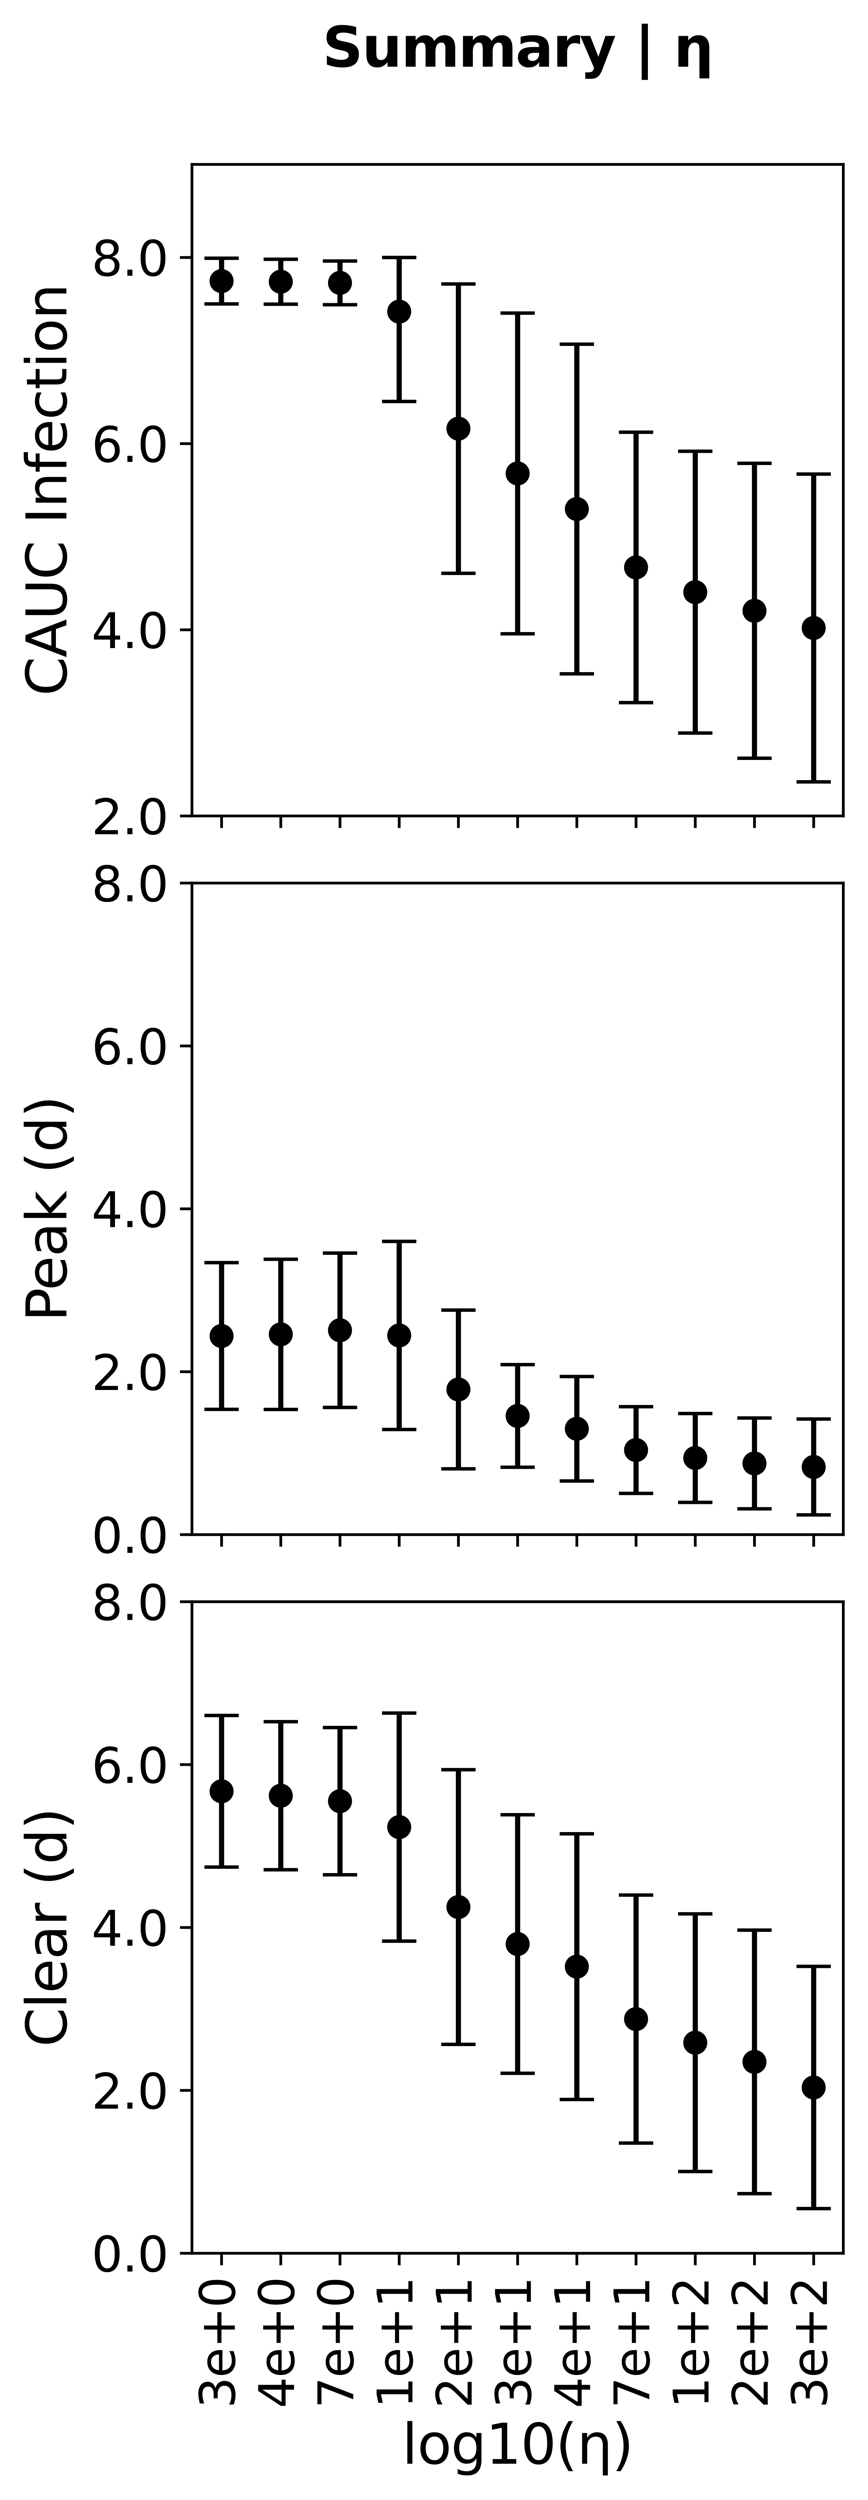 <?xml version="1.0" encoding="utf-8" standalone="no"?>
<!DOCTYPE svg PUBLIC "-//W3C//DTD SVG 1.1//EN"
  "http://www.w3.org/Graphics/SVG/1.1/DTD/svg11.dtd">
<svg xmlns:xlink="http://www.w3.org/1999/xlink" width="252.986pt" height="728.36pt" viewBox="0 0 252.986 728.36" xmlns="http://www.w3.org/2000/svg" version="1.1">
 <defs>
  <style type="text/css">*{stroke-linejoin: round; stroke-linecap: butt}</style>
 </defs>
 <g id="figure_1">
  <g id="patch_1">
   <path d="M 0 728.36 
L 252.986 728.36 
L 252.986 0 
L 0 0 
z
" style="fill: #ffffff"/>
  </g>
  <g id="axes_1">
   <g id="patch_2">
    <path d="M 55.949 237.74 
L 245.786 237.74 
L 245.786 47.903 
L 55.949 47.903 
z
" style="fill: #ffffff"/>
   </g>
   <g id="matplotlib.axis_1">
    <g id="xtick_1">
     <g id="line2d_1">
      <defs>
       <path id="m784f3a5196" d="M 0 0 
L 0 3.5 
" style="stroke: #000000; stroke-width: 0.8"/>
      </defs>
      <g>
       <use xlink:href="#m784f3a5196" x="64.578" y="237.74" style="stroke: #000000; stroke-width: 0.8"/>
      </g>
     </g>
    </g>
    <g id="xtick_2">
     <g id="line2d_2">
      <g>
       <use xlink:href="#m784f3a5196" x="81.836" y="237.74" style="stroke: #000000; stroke-width: 0.8"/>
      </g>
     </g>
    </g>
    <g id="xtick_3">
     <g id="line2d_3">
      <g>
       <use xlink:href="#m784f3a5196" x="99.094" y="237.74" style="stroke: #000000; stroke-width: 0.8"/>
      </g>
     </g>
    </g>
    <g id="xtick_4">
     <g id="line2d_4">
      <g>
       <use xlink:href="#m784f3a5196" x="116.352" y="237.74" style="stroke: #000000; stroke-width: 0.8"/>
      </g>
     </g>
    </g>
    <g id="xtick_5">
     <g id="line2d_5">
      <g>
       <use xlink:href="#m784f3a5196" x="133.61" y="237.74" style="stroke: #000000; stroke-width: 0.8"/>
      </g>
     </g>
    </g>
    <g id="xtick_6">
     <g id="line2d_6">
      <g>
       <use xlink:href="#m784f3a5196" x="150.868" y="237.74" style="stroke: #000000; stroke-width: 0.8"/>
      </g>
     </g>
    </g>
    <g id="xtick_7">
     <g id="line2d_7">
      <g>
       <use xlink:href="#m784f3a5196" x="168.126" y="237.74" style="stroke: #000000; stroke-width: 0.8"/>
      </g>
     </g>
    </g>
    <g id="xtick_8">
     <g id="line2d_8">
      <g>
       <use xlink:href="#m784f3a5196" x="185.384" y="237.74" style="stroke: #000000; stroke-width: 0.8"/>
      </g>
     </g>
    </g>
    <g id="xtick_9">
     <g id="line2d_9">
      <g>
       <use xlink:href="#m784f3a5196" x="202.642" y="237.74" style="stroke: #000000; stroke-width: 0.8"/>
      </g>
     </g>
    </g>
    <g id="xtick_10">
     <g id="line2d_10">
      <g>
       <use xlink:href="#m784f3a5196" x="219.9" y="237.74" style="stroke: #000000; stroke-width: 0.8"/>
      </g>
     </g>
    </g>
    <g id="xtick_11">
     <g id="line2d_11">
      <g>
       <use xlink:href="#m784f3a5196" x="237.157" y="237.74" style="stroke: #000000; stroke-width: 0.8"/>
      </g>
     </g>
    </g>
   </g>
   <g id="matplotlib.axis_2">
    <g id="ytick_1">
     <g id="line2d_12">
      <defs>
       <path id="mb25112a812" d="M 0 0 
L -3.5 0 
" style="stroke: #000000; stroke-width: 0.8"/>
      </defs>
      <g>
       <use xlink:href="#mb25112a812" x="55.949" y="237.74" style="stroke: #000000; stroke-width: 0.8"/>
      </g>
     </g>
     <g id="text_1">
      <!-- 2.0 -->
      <g transform="translate(26.685 243.059) scale(0.14 -0.14)">
       <defs>
        <path id="DejaVuSans-32" d="M 1228 531 
L 3431 531 
L 3431 0 
L 469 0 
L 469 531 
Q 828 903 1448 1529 
Q 2069 2156 2228 2338 
Q 2531 2678 2651 2914 
Q 2772 3150 2772 3378 
Q 2772 3750 2511 3984 
Q 2250 4219 1831 4219 
Q 1534 4219 1204 4116 
Q 875 4013 500 3803 
L 500 4441 
Q 881 4594 1212 4672 
Q 1544 4750 1819 4750 
Q 2544 4750 2975 4387 
Q 3406 4025 3406 3419 
Q 3406 3131 3298 2873 
Q 3191 2616 2906 2266 
Q 2828 2175 2409 1742 
Q 1991 1309 1228 531 
z
" transform="scale(0.016)"/>
        <path id="DejaVuSans-2e" d="M 684 794 
L 1344 794 
L 1344 0 
L 684 0 
L 684 794 
z
" transform="scale(0.016)"/>
        <path id="DejaVuSans-30" d="M 2034 4250 
Q 1547 4250 1301 3770 
Q 1056 3291 1056 2328 
Q 1056 1369 1301 889 
Q 1547 409 2034 409 
Q 2525 409 2770 889 
Q 3016 1369 3016 2328 
Q 3016 3291 2770 3770 
Q 2525 4250 2034 4250 
z
M 2034 4750 
Q 2819 4750 3233 4129 
Q 3647 3509 3647 2328 
Q 3647 1150 3233 529 
Q 2819 -91 2034 -91 
Q 1250 -91 836 529 
Q 422 1150 422 2328 
Q 422 3509 836 4129 
Q 1250 4750 2034 4750 
z
" transform="scale(0.016)"/>
       </defs>
       <use xlink:href="#DejaVuSans-32"/>
       <use xlink:href="#DejaVuSans-2e" transform="translate(63.623 0)"/>
       <use xlink:href="#DejaVuSans-30" transform="translate(95.41 0)"/>
      </g>
     </g>
    </g>
    <g id="ytick_2">
     <g id="line2d_13">
      <g>
       <use xlink:href="#mb25112a812" x="55.949" y="183.501" style="stroke: #000000; stroke-width: 0.8"/>
      </g>
     </g>
     <g id="text_2">
      <!-- 4.0 -->
      <g transform="translate(26.685 188.82) scale(0.14 -0.14)">
       <defs>
        <path id="DejaVuSans-34" d="M 2419 4116 
L 825 1625 
L 2419 1625 
L 2419 4116 
z
M 2253 4666 
L 3047 4666 
L 3047 1625 
L 3713 1625 
L 3713 1100 
L 3047 1100 
L 3047 0 
L 2419 0 
L 2419 1100 
L 313 1100 
L 313 1709 
L 2253 4666 
z
" transform="scale(0.016)"/>
       </defs>
       <use xlink:href="#DejaVuSans-34"/>
       <use xlink:href="#DejaVuSans-2e" transform="translate(63.623 0)"/>
       <use xlink:href="#DejaVuSans-30" transform="translate(95.41 0)"/>
      </g>
     </g>
    </g>
    <g id="ytick_3">
     <g id="line2d_14">
      <g>
       <use xlink:href="#mb25112a812" x="55.949" y="129.262" style="stroke: #000000; stroke-width: 0.8"/>
      </g>
     </g>
     <g id="text_3">
      <!-- 6.0 -->
      <g transform="translate(26.685 134.581) scale(0.14 -0.14)">
       <defs>
        <path id="DejaVuSans-36" d="M 2113 2584 
Q 1688 2584 1439 2293 
Q 1191 2003 1191 1497 
Q 1191 994 1439 701 
Q 1688 409 2113 409 
Q 2538 409 2786 701 
Q 3034 994 3034 1497 
Q 3034 2003 2786 2293 
Q 2538 2584 2113 2584 
z
M 3366 4563 
L 3366 3988 
Q 3128 4100 2886 4159 
Q 2644 4219 2406 4219 
Q 1781 4219 1451 3797 
Q 1122 3375 1075 2522 
Q 1259 2794 1537 2939 
Q 1816 3084 2150 3084 
Q 2853 3084 3261 2657 
Q 3669 2231 3669 1497 
Q 3669 778 3244 343 
Q 2819 -91 2113 -91 
Q 1303 -91 875 529 
Q 447 1150 447 2328 
Q 447 3434 972 4092 
Q 1497 4750 2381 4750 
Q 2619 4750 2861 4703 
Q 3103 4656 3366 4563 
z
" transform="scale(0.016)"/>
       </defs>
       <use xlink:href="#DejaVuSans-36"/>
       <use xlink:href="#DejaVuSans-2e" transform="translate(63.623 0)"/>
       <use xlink:href="#DejaVuSans-30" transform="translate(95.41 0)"/>
      </g>
     </g>
    </g>
    <g id="ytick_4">
     <g id="line2d_15">
      <g>
       <use xlink:href="#mb25112a812" x="55.949" y="75.023" style="stroke: #000000; stroke-width: 0.8"/>
      </g>
     </g>
     <g id="text_4">
      <!-- 8.0 -->
      <g transform="translate(26.685 80.342) scale(0.14 -0.14)">
       <defs>
        <path id="DejaVuSans-38" d="M 2034 2216 
Q 1584 2216 1326 1975 
Q 1069 1734 1069 1313 
Q 1069 891 1326 650 
Q 1584 409 2034 409 
Q 2484 409 2743 651 
Q 3003 894 3003 1313 
Q 3003 1734 2745 1975 
Q 2488 2216 2034 2216 
z
M 1403 2484 
Q 997 2584 770 2862 
Q 544 3141 544 3541 
Q 544 4100 942 4425 
Q 1341 4750 2034 4750 
Q 2731 4750 3128 4425 
Q 3525 4100 3525 3541 
Q 3525 3141 3298 2862 
Q 3072 2584 2669 2484 
Q 3125 2378 3379 2068 
Q 3634 1759 3634 1313 
Q 3634 634 3220 271 
Q 2806 -91 2034 -91 
Q 1263 -91 848 271 
Q 434 634 434 1313 
Q 434 1759 690 2068 
Q 947 2378 1403 2484 
z
M 1172 3481 
Q 1172 3119 1398 2916 
Q 1625 2713 2034 2713 
Q 2441 2713 2670 2916 
Q 2900 3119 2900 3481 
Q 2900 3844 2670 4047 
Q 2441 4250 2034 4250 
Q 1625 4250 1398 4047 
Q 1172 3844 1172 3481 
z
" transform="scale(0.016)"/>
       </defs>
       <use xlink:href="#DejaVuSans-38"/>
       <use xlink:href="#DejaVuSans-2e" transform="translate(63.623 0)"/>
       <use xlink:href="#DejaVuSans-30" transform="translate(95.41 0)"/>
      </g>
     </g>
    </g>
    <g id="text_5">
     <!-- CAUC Infection -->
     <g transform="translate(19.358 202.755) rotate(-90) scale(0.16 -0.16)">
      <defs>
       <path id="DejaVuSans-43" d="M 4122 4306 
L 4122 3641 
Q 3803 3938 3442 4084 
Q 3081 4231 2675 4231 
Q 1875 4231 1450 3742 
Q 1025 3253 1025 2328 
Q 1025 1406 1450 917 
Q 1875 428 2675 428 
Q 3081 428 3442 575 
Q 3803 722 4122 1019 
L 4122 359 
Q 3791 134 3420 21 
Q 3050 -91 2638 -91 
Q 1578 -91 968 557 
Q 359 1206 359 2328 
Q 359 3453 968 4101 
Q 1578 4750 2638 4750 
Q 3056 4750 3426 4639 
Q 3797 4528 4122 4306 
z
" transform="scale(0.016)"/>
       <path id="DejaVuSans-41" d="M 2188 4044 
L 1331 1722 
L 3047 1722 
L 2188 4044 
z
M 1831 4666 
L 2547 4666 
L 4325 0 
L 3669 0 
L 3244 1197 
L 1141 1197 
L 716 0 
L 50 0 
L 1831 4666 
z
" transform="scale(0.016)"/>
       <path id="DejaVuSans-55" d="M 556 4666 
L 1191 4666 
L 1191 1831 
Q 1191 1081 1462 751 
Q 1734 422 2344 422 
Q 2950 422 3222 751 
Q 3494 1081 3494 1831 
L 3494 4666 
L 4128 4666 
L 4128 1753 
Q 4128 841 3676 375 
Q 3225 -91 2344 -91 
Q 1459 -91 1007 375 
Q 556 841 556 1753 
L 556 4666 
z
" transform="scale(0.016)"/>
       <path id="DejaVuSans-20" transform="scale(0.016)"/>
       <path id="DejaVuSans-49" d="M 628 4666 
L 1259 4666 
L 1259 0 
L 628 0 
L 628 4666 
z
" transform="scale(0.016)"/>
       <path id="DejaVuSans-6e" d="M 3513 2113 
L 3513 0 
L 2938 0 
L 2938 2094 
Q 2938 2591 2744 2837 
Q 2550 3084 2163 3084 
Q 1697 3084 1428 2787 
Q 1159 2491 1159 1978 
L 1159 0 
L 581 0 
L 581 3500 
L 1159 3500 
L 1159 2956 
Q 1366 3272 1645 3428 
Q 1925 3584 2291 3584 
Q 2894 3584 3203 3211 
Q 3513 2838 3513 2113 
z
" transform="scale(0.016)"/>
       <path id="DejaVuSans-66" d="M 2375 4863 
L 2375 4384 
L 1825 4384 
Q 1516 4384 1395 4259 
Q 1275 4134 1275 3809 
L 1275 3500 
L 2222 3500 
L 2222 3053 
L 1275 3053 
L 1275 0 
L 697 0 
L 697 3053 
L 147 3053 
L 147 3500 
L 697 3500 
L 697 3744 
Q 697 4328 969 4595 
Q 1241 4863 1831 4863 
L 2375 4863 
z
" transform="scale(0.016)"/>
       <path id="DejaVuSans-65" d="M 3597 1894 
L 3597 1613 
L 953 1613 
Q 991 1019 1311 708 
Q 1631 397 2203 397 
Q 2534 397 2845 478 
Q 3156 559 3463 722 
L 3463 178 
Q 3153 47 2828 -22 
Q 2503 -91 2169 -91 
Q 1331 -91 842 396 
Q 353 884 353 1716 
Q 353 2575 817 3079 
Q 1281 3584 2069 3584 
Q 2775 3584 3186 3129 
Q 3597 2675 3597 1894 
z
M 3022 2063 
Q 3016 2534 2758 2815 
Q 2500 3097 2075 3097 
Q 1594 3097 1305 2825 
Q 1016 2553 972 2059 
L 3022 2063 
z
" transform="scale(0.016)"/>
       <path id="DejaVuSans-63" d="M 3122 3366 
L 3122 2828 
Q 2878 2963 2633 3030 
Q 2388 3097 2138 3097 
Q 1578 3097 1268 2742 
Q 959 2388 959 1747 
Q 959 1106 1268 751 
Q 1578 397 2138 397 
Q 2388 397 2633 464 
Q 2878 531 3122 666 
L 3122 134 
Q 2881 22 2623 -34 
Q 2366 -91 2075 -91 
Q 1284 -91 818 406 
Q 353 903 353 1747 
Q 353 2603 823 3093 
Q 1294 3584 2113 3584 
Q 2378 3584 2631 3529 
Q 2884 3475 3122 3366 
z
" transform="scale(0.016)"/>
       <path id="DejaVuSans-74" d="M 1172 4494 
L 1172 3500 
L 2356 3500 
L 2356 3053 
L 1172 3053 
L 1172 1153 
Q 1172 725 1289 603 
Q 1406 481 1766 481 
L 2356 481 
L 2356 0 
L 1766 0 
Q 1100 0 847 248 
Q 594 497 594 1153 
L 594 3053 
L 172 3053 
L 172 3500 
L 594 3500 
L 594 4494 
L 1172 4494 
z
" transform="scale(0.016)"/>
       <path id="DejaVuSans-69" d="M 603 3500 
L 1178 3500 
L 1178 0 
L 603 0 
L 603 3500 
z
M 603 4863 
L 1178 4863 
L 1178 4134 
L 603 4134 
L 603 4863 
z
" transform="scale(0.016)"/>
       <path id="DejaVuSans-6f" d="M 1959 3097 
Q 1497 3097 1228 2736 
Q 959 2375 959 1747 
Q 959 1119 1226 758 
Q 1494 397 1959 397 
Q 2419 397 2687 759 
Q 2956 1122 2956 1747 
Q 2956 2369 2687 2733 
Q 2419 3097 1959 3097 
z
M 1959 3584 
Q 2709 3584 3137 3096 
Q 3566 2609 3566 1747 
Q 3566 888 3137 398 
Q 2709 -91 1959 -91 
Q 1206 -91 779 398 
Q 353 888 353 1747 
Q 353 2609 779 3096 
Q 1206 3584 1959 3584 
z
" transform="scale(0.016)"/>
      </defs>
      <use xlink:href="#DejaVuSans-43"/>
      <use xlink:href="#DejaVuSans-41" transform="translate(69.824 0)"/>
      <use xlink:href="#DejaVuSans-55" transform="translate(138.232 0)"/>
      <use xlink:href="#DejaVuSans-43" transform="translate(211.426 0)"/>
      <use xlink:href="#DejaVuSans-20" transform="translate(281.25 0)"/>
      <use xlink:href="#DejaVuSans-49" transform="translate(313.037 0)"/>
      <use xlink:href="#DejaVuSans-6e" transform="translate(342.529 0)"/>
      <use xlink:href="#DejaVuSans-66" transform="translate(405.908 0)"/>
      <use xlink:href="#DejaVuSans-65" transform="translate(441.113 0)"/>
      <use xlink:href="#DejaVuSans-63" transform="translate(502.637 0)"/>
      <use xlink:href="#DejaVuSans-74" transform="translate(557.617 0)"/>
      <use xlink:href="#DejaVuSans-69" transform="translate(596.826 0)"/>
      <use xlink:href="#DejaVuSans-6f" transform="translate(624.609 0)"/>
      <use xlink:href="#DejaVuSans-6e" transform="translate(685.791 0)"/>
     </g>
    </g>
   </g>
   <g id="patch_3">
    <path d="M 55.949 237.74 
L 55.949 47.903 
" style="fill: none; stroke: #000000; stroke-width: 0.8; stroke-linejoin: miter; stroke-linecap: square"/>
   </g>
   <g id="patch_4">
    <path d="M 245.786 237.74 
L 245.786 47.903 
" style="fill: none; stroke: #000000; stroke-width: 0.8; stroke-linejoin: miter; stroke-linecap: square"/>
   </g>
   <g id="patch_5">
    <path d="M 55.949 237.74 
L 245.786 237.74 
" style="fill: none; stroke: #000000; stroke-width: 0.8; stroke-linejoin: miter; stroke-linecap: square"/>
   </g>
   <g id="patch_6">
    <path d="M 55.949 47.903 
L 245.786 47.903 
" style="fill: none; stroke: #000000; stroke-width: 0.8; stroke-linejoin: miter; stroke-linecap: square"/>
   </g>
   <g id="text_6">
    <!-- Summary | η -->
    <g transform="translate(93.993 19.427) scale(0.16 -0.16)">
     <defs>
      <path id="DejaVuSans-Bold-53" d="M 3834 4519 
L 3834 3531 
Q 3450 3703 3084 3790 
Q 2719 3878 2394 3878 
Q 1963 3878 1756 3759 
Q 1550 3641 1550 3391 
Q 1550 3203 1689 3098 
Q 1828 2994 2194 2919 
L 2706 2816 
Q 3484 2659 3812 2340 
Q 4141 2022 4141 1434 
Q 4141 663 3683 286 
Q 3225 -91 2284 -91 
Q 1841 -91 1394 -6 
Q 947 78 500 244 
L 500 1259 
Q 947 1022 1364 901 
Q 1781 781 2169 781 
Q 2563 781 2772 912 
Q 2981 1044 2981 1288 
Q 2981 1506 2839 1625 
Q 2697 1744 2272 1838 
L 1806 1941 
Q 1106 2091 782 2419 
Q 459 2747 459 3303 
Q 459 4000 909 4375 
Q 1359 4750 2203 4750 
Q 2588 4750 2994 4692 
Q 3400 4634 3834 4519 
z
" transform="scale(0.016)"/>
      <path id="DejaVuSans-Bold-75" d="M 500 1363 
L 500 3500 
L 1625 3500 
L 1625 3150 
Q 1625 2866 1622 2436 
Q 1619 2006 1619 1863 
Q 1619 1441 1641 1255 
Q 1663 1069 1716 984 
Q 1784 875 1895 815 
Q 2006 756 2150 756 
Q 2500 756 2700 1025 
Q 2900 1294 2900 1772 
L 2900 3500 
L 4019 3500 
L 4019 0 
L 2900 0 
L 2900 506 
Q 2647 200 2364 54 
Q 2081 -91 1741 -91 
Q 1134 -91 817 281 
Q 500 653 500 1363 
z
" transform="scale(0.016)"/>
      <path id="DejaVuSans-Bold-6d" d="M 3781 2919 
Q 3994 3244 4286 3414 
Q 4578 3584 4928 3584 
Q 5531 3584 5847 3212 
Q 6163 2841 6163 2131 
L 6163 0 
L 5038 0 
L 5038 1825 
Q 5041 1866 5042 1909 
Q 5044 1953 5044 2034 
Q 5044 2406 4934 2573 
Q 4825 2741 4581 2741 
Q 4263 2741 4089 2478 
Q 3916 2216 3909 1719 
L 3909 0 
L 2784 0 
L 2784 1825 
Q 2784 2406 2684 2573 
Q 2584 2741 2328 2741 
Q 2006 2741 1831 2477 
Q 1656 2213 1656 1722 
L 1656 0 
L 531 0 
L 531 3500 
L 1656 3500 
L 1656 2988 
Q 1863 3284 2130 3434 
Q 2397 3584 2719 3584 
Q 3081 3584 3359 3409 
Q 3638 3234 3781 2919 
z
" transform="scale(0.016)"/>
      <path id="DejaVuSans-Bold-61" d="M 2106 1575 
Q 1756 1575 1579 1456 
Q 1403 1338 1403 1106 
Q 1403 894 1545 773 
Q 1688 653 1941 653 
Q 2256 653 2472 879 
Q 2688 1106 2688 1447 
L 2688 1575 
L 2106 1575 
z
M 3816 1997 
L 3816 0 
L 2688 0 
L 2688 519 
Q 2463 200 2181 54 
Q 1900 -91 1497 -91 
Q 953 -91 614 226 
Q 275 544 275 1050 
Q 275 1666 698 1953 
Q 1122 2241 2028 2241 
L 2688 2241 
L 2688 2328 
Q 2688 2594 2478 2717 
Q 2269 2841 1825 2841 
Q 1466 2841 1156 2769 
Q 847 2697 581 2553 
L 581 3406 
Q 941 3494 1303 3539 
Q 1666 3584 2028 3584 
Q 2975 3584 3395 3211 
Q 3816 2838 3816 1997 
z
" transform="scale(0.016)"/>
      <path id="DejaVuSans-Bold-72" d="M 3138 2547 
Q 2991 2616 2845 2648 
Q 2700 2681 2553 2681 
Q 2122 2681 1889 2404 
Q 1656 2128 1656 1613 
L 1656 0 
L 538 0 
L 538 3500 
L 1656 3500 
L 1656 2925 
Q 1872 3269 2151 3426 
Q 2431 3584 2822 3584 
Q 2878 3584 2943 3579 
Q 3009 3575 3134 3559 
L 3138 2547 
z
" transform="scale(0.016)"/>
      <path id="DejaVuSans-Bold-79" d="M 78 3500 
L 1197 3500 
L 2138 1125 
L 2938 3500 
L 4056 3500 
L 2584 -331 
Q 2363 -916 2067 -1148 
Q 1772 -1381 1288 -1381 
L 641 -1381 
L 641 -647 
L 991 -647 
Q 1275 -647 1404 -556 
Q 1534 -466 1606 -231 
L 1638 -134 
L 78 3500 
z
" transform="scale(0.016)"/>
      <path id="DejaVuSans-Bold-20" transform="scale(0.016)"/>
      <path id="DejaVuSans-Bold-7c" d="M 1522 4891 
L 1522 -1509 
L 813 -1509 
L 813 4891 
L 1522 4891 
z
" transform="scale(0.016)"/>
      <path id="DejaVuSans-Bold-3b7" d="M 4056 2131 
L 4056 -1331 
L 2931 -1331 
L 2931 347 
L 2931 1631 
Q 2931 2084 2911 2256 
Q 2891 2428 2841 2509 
Q 2775 2619 2662 2680 
Q 2550 2741 2406 2741 
Q 2056 2741 1856 2470 
Q 1656 2200 1656 1722 
L 1656 0 
L 538 0 
L 538 3500 
L 1656 3500 
L 1656 2988 
Q 1909 3294 2193 3439 
Q 2478 3584 2822 3584 
Q 3428 3584 3742 3212 
Q 4056 2841 4056 2131 
z
" transform="scale(0.016)"/>
     </defs>
     <use xlink:href="#DejaVuSans-Bold-53"/>
     <use xlink:href="#DejaVuSans-Bold-75" transform="translate(72.021 0)"/>
     <use xlink:href="#DejaVuSans-Bold-6d" transform="translate(143.213 0)"/>
     <use xlink:href="#DejaVuSans-Bold-6d" transform="translate(247.412 0)"/>
     <use xlink:href="#DejaVuSans-Bold-61" transform="translate(351.611 0)"/>
     <use xlink:href="#DejaVuSans-Bold-72" transform="translate(419.092 0)"/>
     <use xlink:href="#DejaVuSans-Bold-79" transform="translate(468.408 0)"/>
     <use xlink:href="#DejaVuSans-Bold-20" transform="translate(533.594 0)"/>
     <use xlink:href="#DejaVuSans-Bold-7c" transform="translate(568.408 0)"/>
     <use xlink:href="#DejaVuSans-Bold-20" transform="translate(604.932 0)"/>
     <use xlink:href="#DejaVuSans-Bold-3b7" transform="translate(639.746 0)"/>
    </g>
   </g>
   <g id="LineCollection_1">
    <path d="M 64.578 88.55 
L 64.578 75.238 
" clip-path="url(#pf2b973e6e0)" style="fill: none; stroke: #000000; stroke-width: 1.5"/>
    <path d="M 81.836 88.63 
L 81.836 75.536 
" clip-path="url(#pf2b973e6e0)" style="fill: none; stroke: #000000; stroke-width: 1.5"/>
    <path d="M 99.094 88.787 
L 99.094 76.049 
" clip-path="url(#pf2b973e6e0)" style="fill: none; stroke: #000000; stroke-width: 1.5"/>
    <path d="M 116.352 116.97 
L 116.352 75.023 
" clip-path="url(#pf2b973e6e0)" style="fill: none; stroke: #000000; stroke-width: 1.5"/>
    <path d="M 133.61 167.036 
L 133.61 82.74 
" clip-path="url(#pf2b973e6e0)" style="fill: none; stroke: #000000; stroke-width: 1.5"/>
    <path d="M 150.868 184.661 
L 150.868 91.22 
" clip-path="url(#pf2b973e6e0)" style="fill: none; stroke: #000000; stroke-width: 1.5"/>
    <path d="M 168.126 196.331 
L 168.126 100.286 
" clip-path="url(#pf2b973e6e0)" style="fill: none; stroke: #000000; stroke-width: 1.5"/>
    <path d="M 185.384 204.72 
L 185.384 125.93 
" clip-path="url(#pf2b973e6e0)" style="fill: none; stroke: #000000; stroke-width: 1.5"/>
    <path d="M 202.642 213.578 
L 202.642 131.478 
" clip-path="url(#pf2b973e6e0)" style="fill: none; stroke: #000000; stroke-width: 1.5"/>
    <path d="M 219.9 220.922 
L 219.9 134.993 
" clip-path="url(#pf2b973e6e0)" style="fill: none; stroke: #000000; stroke-width: 1.5"/>
    <path d="M 237.157 227.805 
L 237.157 138.128 
" clip-path="url(#pf2b973e6e0)" style="fill: none; stroke: #000000; stroke-width: 1.5"/>
   </g>
   <g id="line2d_16">
    <defs>
     <path id="m56235921da" d="M 5 0 
L -5 -0 
" style="stroke: #000000"/>
    </defs>
    <g clip-path="url(#pf2b973e6e0)">
     <use xlink:href="#m56235921da" x="64.578" y="88.55" style="stroke: #000000"/>
     <use xlink:href="#m56235921da" x="81.836" y="88.63" style="stroke: #000000"/>
     <use xlink:href="#m56235921da" x="99.094" y="88.787" style="stroke: #000000"/>
     <use xlink:href="#m56235921da" x="116.352" y="116.97" style="stroke: #000000"/>
     <use xlink:href="#m56235921da" x="133.61" y="167.036" style="stroke: #000000"/>
     <use xlink:href="#m56235921da" x="150.868" y="184.661" style="stroke: #000000"/>
     <use xlink:href="#m56235921da" x="168.126" y="196.331" style="stroke: #000000"/>
     <use xlink:href="#m56235921da" x="185.384" y="204.72" style="stroke: #000000"/>
     <use xlink:href="#m56235921da" x="202.642" y="213.578" style="stroke: #000000"/>
     <use xlink:href="#m56235921da" x="219.9" y="220.922" style="stroke: #000000"/>
     <use xlink:href="#m56235921da" x="237.157" y="227.805" style="stroke: #000000"/>
    </g>
   </g>
   <g id="line2d_17">
    <g clip-path="url(#pf2b973e6e0)">
     <use xlink:href="#m56235921da" x="64.578" y="75.238" style="stroke: #000000"/>
     <use xlink:href="#m56235921da" x="81.836" y="75.536" style="stroke: #000000"/>
     <use xlink:href="#m56235921da" x="99.094" y="76.049" style="stroke: #000000"/>
     <use xlink:href="#m56235921da" x="116.352" y="75.023" style="stroke: #000000"/>
     <use xlink:href="#m56235921da" x="133.61" y="82.74" style="stroke: #000000"/>
     <use xlink:href="#m56235921da" x="150.868" y="91.22" style="stroke: #000000"/>
     <use xlink:href="#m56235921da" x="168.126" y="100.286" style="stroke: #000000"/>
     <use xlink:href="#m56235921da" x="185.384" y="125.93" style="stroke: #000000"/>
     <use xlink:href="#m56235921da" x="202.642" y="131.478" style="stroke: #000000"/>
     <use xlink:href="#m56235921da" x="219.9" y="134.993" style="stroke: #000000"/>
     <use xlink:href="#m56235921da" x="237.157" y="138.128" style="stroke: #000000"/>
    </g>
   </g>
   <g id="line2d_18">
    <defs>
     <path id="m0343bc45fe" d="M 0 3 
C 0.796 3 1.559 2.684 2.121 2.121 
C 2.684 1.559 3 0.796 3 0 
C 3 -0.796 2.684 -1.559 2.121 -2.121 
C 1.559 -2.684 0.796 -3 0 -3 
C -0.796 -3 -1.559 -2.684 -2.121 -2.121 
C -2.684 -1.559 -3 -0.796 -3 0 
C -3 0.796 -2.684 1.559 -2.121 2.121 
C -1.559 2.684 -0.796 3 0 3 
z
" style="stroke: #000000"/>
    </defs>
    <g clip-path="url(#pf2b973e6e0)">
     <use xlink:href="#m0343bc45fe" x="64.578" y="81.894" style="stroke: #000000"/>
     <use xlink:href="#m0343bc45fe" x="81.836" y="82.083" style="stroke: #000000"/>
     <use xlink:href="#m0343bc45fe" x="99.094" y="82.418" style="stroke: #000000"/>
     <use xlink:href="#m0343bc45fe" x="116.352" y="90.792" style="stroke: #000000"/>
     <use xlink:href="#m0343bc45fe" x="133.61" y="124.888" style="stroke: #000000"/>
     <use xlink:href="#m0343bc45fe" x="150.868" y="137.941" style="stroke: #000000"/>
     <use xlink:href="#m0343bc45fe" x="168.126" y="148.309" style="stroke: #000000"/>
     <use xlink:href="#m0343bc45fe" x="185.384" y="165.325" style="stroke: #000000"/>
     <use xlink:href="#m0343bc45fe" x="202.642" y="172.528" style="stroke: #000000"/>
     <use xlink:href="#m0343bc45fe" x="219.9" y="177.958" style="stroke: #000000"/>
     <use xlink:href="#m0343bc45fe" x="237.157" y="182.966" style="stroke: #000000"/>
    </g>
   </g>
  </g>
  <g id="axes_2">
   <g id="patch_7">
    <path d="M 55.949 447.127 
L 245.786 447.127 
L 245.786 257.29 
L 55.949 257.29 
z
" style="fill: #ffffff"/>
   </g>
   <g id="matplotlib.axis_3">
    <g id="xtick_12">
     <g id="line2d_19">
      <g>
       <use xlink:href="#m784f3a5196" x="64.578" y="447.127" style="stroke: #000000; stroke-width: 0.8"/>
      </g>
     </g>
    </g>
    <g id="xtick_13">
     <g id="line2d_20">
      <g>
       <use xlink:href="#m784f3a5196" x="81.836" y="447.127" style="stroke: #000000; stroke-width: 0.8"/>
      </g>
     </g>
    </g>
    <g id="xtick_14">
     <g id="line2d_21">
      <g>
       <use xlink:href="#m784f3a5196" x="99.094" y="447.127" style="stroke: #000000; stroke-width: 0.8"/>
      </g>
     </g>
    </g>
    <g id="xtick_15">
     <g id="line2d_22">
      <g>
       <use xlink:href="#m784f3a5196" x="116.352" y="447.127" style="stroke: #000000; stroke-width: 0.8"/>
      </g>
     </g>
    </g>
    <g id="xtick_16">
     <g id="line2d_23">
      <g>
       <use xlink:href="#m784f3a5196" x="133.61" y="447.127" style="stroke: #000000; stroke-width: 0.8"/>
      </g>
     </g>
    </g>
    <g id="xtick_17">
     <g id="line2d_24">
      <g>
       <use xlink:href="#m784f3a5196" x="150.868" y="447.127" style="stroke: #000000; stroke-width: 0.8"/>
      </g>
     </g>
    </g>
    <g id="xtick_18">
     <g id="line2d_25">
      <g>
       <use xlink:href="#m784f3a5196" x="168.126" y="447.127" style="stroke: #000000; stroke-width: 0.8"/>
      </g>
     </g>
    </g>
    <g id="xtick_19">
     <g id="line2d_26">
      <g>
       <use xlink:href="#m784f3a5196" x="185.384" y="447.127" style="stroke: #000000; stroke-width: 0.8"/>
      </g>
     </g>
    </g>
    <g id="xtick_20">
     <g id="line2d_27">
      <g>
       <use xlink:href="#m784f3a5196" x="202.642" y="447.127" style="stroke: #000000; stroke-width: 0.8"/>
      </g>
     </g>
    </g>
    <g id="xtick_21">
     <g id="line2d_28">
      <g>
       <use xlink:href="#m784f3a5196" x="219.9" y="447.127" style="stroke: #000000; stroke-width: 0.8"/>
      </g>
     </g>
    </g>
    <g id="xtick_22">
     <g id="line2d_29">
      <g>
       <use xlink:href="#m784f3a5196" x="237.157" y="447.127" style="stroke: #000000; stroke-width: 0.8"/>
      </g>
     </g>
    </g>
   </g>
   <g id="matplotlib.axis_4">
    <g id="ytick_5">
     <g id="line2d_30">
      <g>
       <use xlink:href="#mb25112a812" x="55.949" y="447.127" style="stroke: #000000; stroke-width: 0.8"/>
      </g>
     </g>
     <g id="text_7">
      <!-- 0.0 -->
      <g transform="translate(26.685 452.446) scale(0.14 -0.14)">
       <use xlink:href="#DejaVuSans-30"/>
       <use xlink:href="#DejaVuSans-2e" transform="translate(63.623 0)"/>
       <use xlink:href="#DejaVuSans-30" transform="translate(95.41 0)"/>
      </g>
     </g>
    </g>
    <g id="ytick_6">
     <g id="line2d_31">
      <g>
       <use xlink:href="#mb25112a812" x="55.949" y="399.668" style="stroke: #000000; stroke-width: 0.8"/>
      </g>
     </g>
     <g id="text_8">
      <!-- 2.0 -->
      <g transform="translate(26.685 404.987) scale(0.14 -0.14)">
       <use xlink:href="#DejaVuSans-32"/>
       <use xlink:href="#DejaVuSans-2e" transform="translate(63.623 0)"/>
       <use xlink:href="#DejaVuSans-30" transform="translate(95.41 0)"/>
      </g>
     </g>
    </g>
    <g id="ytick_7">
     <g id="line2d_32">
      <g>
       <use xlink:href="#mb25112a812" x="55.949" y="352.208" style="stroke: #000000; stroke-width: 0.8"/>
      </g>
     </g>
     <g id="text_9">
      <!-- 4.0 -->
      <g transform="translate(26.685 357.527) scale(0.14 -0.14)">
       <use xlink:href="#DejaVuSans-34"/>
       <use xlink:href="#DejaVuSans-2e" transform="translate(63.623 0)"/>
       <use xlink:href="#DejaVuSans-30" transform="translate(95.41 0)"/>
      </g>
     </g>
    </g>
    <g id="ytick_8">
     <g id="line2d_33">
      <g>
       <use xlink:href="#mb25112a812" x="55.949" y="304.749" style="stroke: #000000; stroke-width: 0.8"/>
      </g>
     </g>
     <g id="text_10">
      <!-- 6.0 -->
      <g transform="translate(26.685 310.068) scale(0.14 -0.14)">
       <use xlink:href="#DejaVuSans-36"/>
       <use xlink:href="#DejaVuSans-2e" transform="translate(63.623 0)"/>
       <use xlink:href="#DejaVuSans-30" transform="translate(95.41 0)"/>
      </g>
     </g>
    </g>
    <g id="ytick_9">
     <g id="line2d_34">
      <g>
       <use xlink:href="#mb25112a812" x="55.949" y="257.29" style="stroke: #000000; stroke-width: 0.8"/>
      </g>
     </g>
     <g id="text_11">
      <!-- 8.0 -->
      <g transform="translate(26.685 262.609) scale(0.14 -0.14)">
       <use xlink:href="#DejaVuSans-38"/>
       <use xlink:href="#DejaVuSans-2e" transform="translate(63.623 0)"/>
       <use xlink:href="#DejaVuSans-30" transform="translate(95.41 0)"/>
      </g>
     </g>
    </g>
    <g id="text_12">
     <!-- Peak (d) -->
     <g transform="translate(19.358 385.063) rotate(-90) scale(0.16 -0.16)">
      <defs>
       <path id="DejaVuSans-50" d="M 1259 4147 
L 1259 2394 
L 2053 2394 
Q 2494 2394 2734 2622 
Q 2975 2850 2975 3272 
Q 2975 3691 2734 3919 
Q 2494 4147 2053 4147 
L 1259 4147 
z
M 628 4666 
L 2053 4666 
Q 2838 4666 3239 4311 
Q 3641 3956 3641 3272 
Q 3641 2581 3239 2228 
Q 2838 1875 2053 1875 
L 1259 1875 
L 1259 0 
L 628 0 
L 628 4666 
z
" transform="scale(0.016)"/>
       <path id="DejaVuSans-61" d="M 2194 1759 
Q 1497 1759 1228 1600 
Q 959 1441 959 1056 
Q 959 750 1161 570 
Q 1363 391 1709 391 
Q 2188 391 2477 730 
Q 2766 1069 2766 1631 
L 2766 1759 
L 2194 1759 
z
M 3341 1997 
L 3341 0 
L 2766 0 
L 2766 531 
Q 2569 213 2275 61 
Q 1981 -91 1556 -91 
Q 1019 -91 701 211 
Q 384 513 384 1019 
Q 384 1609 779 1909 
Q 1175 2209 1959 2209 
L 2766 2209 
L 2766 2266 
Q 2766 2663 2505 2880 
Q 2244 3097 1772 3097 
Q 1472 3097 1187 3025 
Q 903 2953 641 2809 
L 641 3341 
Q 956 3463 1253 3523 
Q 1550 3584 1831 3584 
Q 2591 3584 2966 3190 
Q 3341 2797 3341 1997 
z
" transform="scale(0.016)"/>
       <path id="DejaVuSans-6b" d="M 581 4863 
L 1159 4863 
L 1159 1991 
L 2875 3500 
L 3609 3500 
L 1753 1863 
L 3688 0 
L 2938 0 
L 1159 1709 
L 1159 0 
L 581 0 
L 581 4863 
z
" transform="scale(0.016)"/>
       <path id="DejaVuSans-28" d="M 1984 4856 
Q 1566 4138 1362 3434 
Q 1159 2731 1159 2009 
Q 1159 1288 1364 580 
Q 1569 -128 1984 -844 
L 1484 -844 
Q 1016 -109 783 600 
Q 550 1309 550 2009 
Q 550 2706 781 3412 
Q 1013 4119 1484 4856 
L 1984 4856 
z
" transform="scale(0.016)"/>
       <path id="DejaVuSans-64" d="M 2906 2969 
L 2906 4863 
L 3481 4863 
L 3481 0 
L 2906 0 
L 2906 525 
Q 2725 213 2448 61 
Q 2172 -91 1784 -91 
Q 1150 -91 751 415 
Q 353 922 353 1747 
Q 353 2572 751 3078 
Q 1150 3584 1784 3584 
Q 2172 3584 2448 3432 
Q 2725 3281 2906 2969 
z
M 947 1747 
Q 947 1113 1208 752 
Q 1469 391 1925 391 
Q 2381 391 2643 752 
Q 2906 1113 2906 1747 
Q 2906 2381 2643 2742 
Q 2381 3103 1925 3103 
Q 1469 3103 1208 2742 
Q 947 2381 947 1747 
z
" transform="scale(0.016)"/>
       <path id="DejaVuSans-29" d="M 513 4856 
L 1013 4856 
Q 1481 4119 1714 3412 
Q 1947 2706 1947 2009 
Q 1947 1309 1714 600 
Q 1481 -109 1013 -844 
L 513 -844 
Q 928 -128 1133 580 
Q 1338 1288 1338 2009 
Q 1338 2731 1133 3434 
Q 928 4138 513 4856 
z
" transform="scale(0.016)"/>
      </defs>
      <use xlink:href="#DejaVuSans-50"/>
      <use xlink:href="#DejaVuSans-65" transform="translate(56.678 0)"/>
      <use xlink:href="#DejaVuSans-61" transform="translate(118.201 0)"/>
      <use xlink:href="#DejaVuSans-6b" transform="translate(179.48 0)"/>
      <use xlink:href="#DejaVuSans-20" transform="translate(237.391 0)"/>
      <use xlink:href="#DejaVuSans-28" transform="translate(269.178 0)"/>
      <use xlink:href="#DejaVuSans-64" transform="translate(308.191 0)"/>
      <use xlink:href="#DejaVuSans-29" transform="translate(371.668 0)"/>
     </g>
    </g>
   </g>
   <g id="patch_8">
    <path d="M 55.949 447.127 
L 55.949 257.29 
" style="fill: none; stroke: #000000; stroke-width: 0.8; stroke-linejoin: miter; stroke-linecap: square"/>
   </g>
   <g id="patch_9">
    <path d="M 245.786 447.127 
L 245.786 257.29 
" style="fill: none; stroke: #000000; stroke-width: 0.8; stroke-linejoin: miter; stroke-linecap: square"/>
   </g>
   <g id="patch_10">
    <path d="M 55.949 447.127 
L 245.786 447.127 
" style="fill: none; stroke: #000000; stroke-width: 0.8; stroke-linejoin: miter; stroke-linecap: square"/>
   </g>
   <g id="patch_11">
    <path d="M 55.949 257.29 
L 245.786 257.29 
" style="fill: none; stroke: #000000; stroke-width: 0.8; stroke-linejoin: miter; stroke-linecap: square"/>
   </g>
   <g id="LineCollection_2">
    <path d="M 64.578 410.625 
L 64.578 367.882 
" clip-path="url(#p1c28f12648)" style="fill: none; stroke: #000000; stroke-width: 1.5"/>
    <path d="M 81.836 410.658 
L 81.836 366.895 
" clip-path="url(#p1c28f12648)" style="fill: none; stroke: #000000; stroke-width: 1.5"/>
    <path d="M 99.094 410.07 
L 99.094 365.099 
" clip-path="url(#p1c28f12648)" style="fill: none; stroke: #000000; stroke-width: 1.5"/>
    <path d="M 116.352 416.497 
L 116.352 361.692 
" clip-path="url(#p1c28f12648)" style="fill: none; stroke: #000000; stroke-width: 1.5"/>
    <path d="M 133.61 427.958 
L 133.61 381.712 
" clip-path="url(#p1c28f12648)" style="fill: none; stroke: #000000; stroke-width: 1.5"/>
    <path d="M 150.868 427.494 
L 150.868 397.598 
" clip-path="url(#p1c28f12648)" style="fill: none; stroke: #000000; stroke-width: 1.5"/>
    <path d="M 168.126 431.498 
L 168.126 401.067 
" clip-path="url(#p1c28f12648)" style="fill: none; stroke: #000000; stroke-width: 1.5"/>
    <path d="M 185.384 435.114 
L 185.384 409.852 
" clip-path="url(#p1c28f12648)" style="fill: none; stroke: #000000; stroke-width: 1.5"/>
    <path d="M 202.642 437.731 
L 202.642 411.846 
" clip-path="url(#p1c28f12648)" style="fill: none; stroke: #000000; stroke-width: 1.5"/>
    <path d="M 219.9 439.609 
L 219.9 413.148 
" clip-path="url(#p1c28f12648)" style="fill: none; stroke: #000000; stroke-width: 1.5"/>
    <path d="M 237.157 441.374 
L 237.157 413.449 
" clip-path="url(#p1c28f12648)" style="fill: none; stroke: #000000; stroke-width: 1.5"/>
   </g>
   <g id="line2d_35">
    <g clip-path="url(#p1c28f12648)">
     <use xlink:href="#m56235921da" x="64.578" y="410.625" style="stroke: #000000"/>
     <use xlink:href="#m56235921da" x="81.836" y="410.658" style="stroke: #000000"/>
     <use xlink:href="#m56235921da" x="99.094" y="410.07" style="stroke: #000000"/>
     <use xlink:href="#m56235921da" x="116.352" y="416.497" style="stroke: #000000"/>
     <use xlink:href="#m56235921da" x="133.61" y="427.958" style="stroke: #000000"/>
     <use xlink:href="#m56235921da" x="150.868" y="427.494" style="stroke: #000000"/>
     <use xlink:href="#m56235921da" x="168.126" y="431.498" style="stroke: #000000"/>
     <use xlink:href="#m56235921da" x="185.384" y="435.114" style="stroke: #000000"/>
     <use xlink:href="#m56235921da" x="202.642" y="437.731" style="stroke: #000000"/>
     <use xlink:href="#m56235921da" x="219.9" y="439.609" style="stroke: #000000"/>
     <use xlink:href="#m56235921da" x="237.157" y="441.374" style="stroke: #000000"/>
    </g>
   </g>
   <g id="line2d_36">
    <g clip-path="url(#p1c28f12648)">
     <use xlink:href="#m56235921da" x="64.578" y="367.882" style="stroke: #000000"/>
     <use xlink:href="#m56235921da" x="81.836" y="366.895" style="stroke: #000000"/>
     <use xlink:href="#m56235921da" x="99.094" y="365.099" style="stroke: #000000"/>
     <use xlink:href="#m56235921da" x="116.352" y="361.692" style="stroke: #000000"/>
     <use xlink:href="#m56235921da" x="133.61" y="381.712" style="stroke: #000000"/>
     <use xlink:href="#m56235921da" x="150.868" y="397.598" style="stroke: #000000"/>
     <use xlink:href="#m56235921da" x="168.126" y="401.067" style="stroke: #000000"/>
     <use xlink:href="#m56235921da" x="185.384" y="409.852" style="stroke: #000000"/>
     <use xlink:href="#m56235921da" x="202.642" y="411.846" style="stroke: #000000"/>
     <use xlink:href="#m56235921da" x="219.9" y="413.148" style="stroke: #000000"/>
     <use xlink:href="#m56235921da" x="237.157" y="413.449" style="stroke: #000000"/>
    </g>
   </g>
   <g id="line2d_37">
    <g clip-path="url(#p1c28f12648)">
     <use xlink:href="#m0343bc45fe" x="64.578" y="389.254" style="stroke: #000000"/>
     <use xlink:href="#m0343bc45fe" x="81.836" y="388.777" style="stroke: #000000"/>
     <use xlink:href="#m0343bc45fe" x="99.094" y="387.584" style="stroke: #000000"/>
     <use xlink:href="#m0343bc45fe" x="116.352" y="389.095" style="stroke: #000000"/>
     <use xlink:href="#m0343bc45fe" x="133.61" y="404.835" style="stroke: #000000"/>
     <use xlink:href="#m0343bc45fe" x="150.868" y="412.546" style="stroke: #000000"/>
     <use xlink:href="#m0343bc45fe" x="168.126" y="416.282" style="stroke: #000000"/>
     <use xlink:href="#m0343bc45fe" x="185.384" y="422.483" style="stroke: #000000"/>
     <use xlink:href="#m0343bc45fe" x="202.642" y="424.789" style="stroke: #000000"/>
     <use xlink:href="#m0343bc45fe" x="219.9" y="426.378" style="stroke: #000000"/>
     <use xlink:href="#m0343bc45fe" x="237.157" y="427.412" style="stroke: #000000"/>
    </g>
   </g>
  </g>
  <g id="axes_3">
   <g id="patch_12">
    <path d="M 55.949 656.514 
L 245.786 656.514 
L 245.786 466.677 
L 55.949 466.677 
z
" style="fill: #ffffff"/>
   </g>
   <g id="matplotlib.axis_5">
    <g id="xtick_23">
     <g id="line2d_38">
      <g>
       <use xlink:href="#m784f3a5196" x="64.578" y="656.514" style="stroke: #000000; stroke-width: 0.8"/>
      </g>
     </g>
     <g id="text_13">
      <!-- 3e+0 -->
      <g transform="translate(68.441 701.675) rotate(-90) scale(0.14 -0.14)">
       <defs>
        <path id="DejaVuSans-33" d="M 2597 2516 
Q 3050 2419 3304 2112 
Q 3559 1806 3559 1356 
Q 3559 666 3084 287 
Q 2609 -91 1734 -91 
Q 1441 -91 1130 -33 
Q 819 25 488 141 
L 488 750 
Q 750 597 1062 519 
Q 1375 441 1716 441 
Q 2309 441 2620 675 
Q 2931 909 2931 1356 
Q 2931 1769 2642 2001 
Q 2353 2234 1838 2234 
L 1294 2234 
L 1294 2753 
L 1863 2753 
Q 2328 2753 2575 2939 
Q 2822 3125 2822 3475 
Q 2822 3834 2567 4026 
Q 2313 4219 1838 4219 
Q 1578 4219 1281 4162 
Q 984 4106 628 3988 
L 628 4550 
Q 988 4650 1302 4700 
Q 1616 4750 1894 4750 
Q 2613 4750 3031 4423 
Q 3450 4097 3450 3541 
Q 3450 3153 3228 2886 
Q 3006 2619 2597 2516 
z
" transform="scale(0.016)"/>
        <path id="DejaVuSans-2b" d="M 2944 4013 
L 2944 2272 
L 4684 2272 
L 4684 1741 
L 2944 1741 
L 2944 0 
L 2419 0 
L 2419 1741 
L 678 1741 
L 678 2272 
L 2419 2272 
L 2419 4013 
L 2944 4013 
z
" transform="scale(0.016)"/>
       </defs>
       <use xlink:href="#DejaVuSans-33"/>
       <use xlink:href="#DejaVuSans-65" transform="translate(63.623 0)"/>
       <use xlink:href="#DejaVuSans-2b" transform="translate(125.146 0)"/>
       <use xlink:href="#DejaVuSans-30" transform="translate(208.936 0)"/>
      </g>
     </g>
    </g>
    <g id="xtick_24">
     <g id="line2d_39">
      <g>
       <use xlink:href="#m784f3a5196" x="81.836" y="656.514" style="stroke: #000000; stroke-width: 0.8"/>
      </g>
     </g>
     <g id="text_14">
      <!-- 4e+0 -->
      <g transform="translate(85.699 701.675) rotate(-90) scale(0.14 -0.14)">
       <use xlink:href="#DejaVuSans-34"/>
       <use xlink:href="#DejaVuSans-65" transform="translate(63.623 0)"/>
       <use xlink:href="#DejaVuSans-2b" transform="translate(125.146 0)"/>
       <use xlink:href="#DejaVuSans-30" transform="translate(208.936 0)"/>
      </g>
     </g>
    </g>
    <g id="xtick_25">
     <g id="line2d_40">
      <g>
       <use xlink:href="#m784f3a5196" x="99.094" y="656.514" style="stroke: #000000; stroke-width: 0.8"/>
      </g>
     </g>
     <g id="text_15">
      <!-- 7e+0 -->
      <g transform="translate(102.957 701.675) rotate(-90) scale(0.14 -0.14)">
       <defs>
        <path id="DejaVuSans-37" d="M 525 4666 
L 3525 4666 
L 3525 4397 
L 1831 0 
L 1172 0 
L 2766 4134 
L 525 4134 
L 525 4666 
z
" transform="scale(0.016)"/>
       </defs>
       <use xlink:href="#DejaVuSans-37"/>
       <use xlink:href="#DejaVuSans-65" transform="translate(63.623 0)"/>
       <use xlink:href="#DejaVuSans-2b" transform="translate(125.146 0)"/>
       <use xlink:href="#DejaVuSans-30" transform="translate(208.936 0)"/>
      </g>
     </g>
    </g>
    <g id="xtick_26">
     <g id="line2d_41">
      <g>
       <use xlink:href="#m784f3a5196" x="116.352" y="656.514" style="stroke: #000000; stroke-width: 0.8"/>
      </g>
     </g>
     <g id="text_16">
      <!-- 1e+1 -->
      <g transform="translate(120.215 701.675) rotate(-90) scale(0.14 -0.14)">
       <defs>
        <path id="DejaVuSans-31" d="M 794 531 
L 1825 531 
L 1825 4091 
L 703 3866 
L 703 4441 
L 1819 4666 
L 2450 4666 
L 2450 531 
L 3481 531 
L 3481 0 
L 794 0 
L 794 531 
z
" transform="scale(0.016)"/>
       </defs>
       <use xlink:href="#DejaVuSans-31"/>
       <use xlink:href="#DejaVuSans-65" transform="translate(63.623 0)"/>
       <use xlink:href="#DejaVuSans-2b" transform="translate(125.146 0)"/>
       <use xlink:href="#DejaVuSans-31" transform="translate(208.936 0)"/>
      </g>
     </g>
    </g>
    <g id="xtick_27">
     <g id="line2d_42">
      <g>
       <use xlink:href="#m784f3a5196" x="133.61" y="656.514" style="stroke: #000000; stroke-width: 0.8"/>
      </g>
     </g>
     <g id="text_17">
      <!-- 2e+1 -->
      <g transform="translate(137.473 701.675) rotate(-90) scale(0.14 -0.14)">
       <use xlink:href="#DejaVuSans-32"/>
       <use xlink:href="#DejaVuSans-65" transform="translate(63.623 0)"/>
       <use xlink:href="#DejaVuSans-2b" transform="translate(125.146 0)"/>
       <use xlink:href="#DejaVuSans-31" transform="translate(208.936 0)"/>
      </g>
     </g>
    </g>
    <g id="xtick_28">
     <g id="line2d_43">
      <g>
       <use xlink:href="#m784f3a5196" x="150.868" y="656.514" style="stroke: #000000; stroke-width: 0.8"/>
      </g>
     </g>
     <g id="text_18">
      <!-- 3e+1 -->
      <g transform="translate(154.731 701.675) rotate(-90) scale(0.14 -0.14)">
       <use xlink:href="#DejaVuSans-33"/>
       <use xlink:href="#DejaVuSans-65" transform="translate(63.623 0)"/>
       <use xlink:href="#DejaVuSans-2b" transform="translate(125.146 0)"/>
       <use xlink:href="#DejaVuSans-31" transform="translate(208.936 0)"/>
      </g>
     </g>
    </g>
    <g id="xtick_29">
     <g id="line2d_44">
      <g>
       <use xlink:href="#m784f3a5196" x="168.126" y="656.514" style="stroke: #000000; stroke-width: 0.8"/>
      </g>
     </g>
     <g id="text_19">
      <!-- 4e+1 -->
      <g transform="translate(171.989 701.675) rotate(-90) scale(0.14 -0.14)">
       <use xlink:href="#DejaVuSans-34"/>
       <use xlink:href="#DejaVuSans-65" transform="translate(63.623 0)"/>
       <use xlink:href="#DejaVuSans-2b" transform="translate(125.146 0)"/>
       <use xlink:href="#DejaVuSans-31" transform="translate(208.936 0)"/>
      </g>
     </g>
    </g>
    <g id="xtick_30">
     <g id="line2d_45">
      <g>
       <use xlink:href="#m784f3a5196" x="185.384" y="656.514" style="stroke: #000000; stroke-width: 0.8"/>
      </g>
     </g>
     <g id="text_20">
      <!-- 7e+1 -->
      <g transform="translate(189.247 701.675) rotate(-90) scale(0.14 -0.14)">
       <use xlink:href="#DejaVuSans-37"/>
       <use xlink:href="#DejaVuSans-65" transform="translate(63.623 0)"/>
       <use xlink:href="#DejaVuSans-2b" transform="translate(125.146 0)"/>
       <use xlink:href="#DejaVuSans-31" transform="translate(208.936 0)"/>
      </g>
     </g>
    </g>
    <g id="xtick_31">
     <g id="line2d_46">
      <g>
       <use xlink:href="#m784f3a5196" x="202.642" y="656.514" style="stroke: #000000; stroke-width: 0.8"/>
      </g>
     </g>
     <g id="text_21">
      <!-- 1e+2 -->
      <g transform="translate(206.505 701.675) rotate(-90) scale(0.14 -0.14)">
       <use xlink:href="#DejaVuSans-31"/>
       <use xlink:href="#DejaVuSans-65" transform="translate(63.623 0)"/>
       <use xlink:href="#DejaVuSans-2b" transform="translate(125.146 0)"/>
       <use xlink:href="#DejaVuSans-32" transform="translate(208.936 0)"/>
      </g>
     </g>
    </g>
    <g id="xtick_32">
     <g id="line2d_47">
      <g>
       <use xlink:href="#m784f3a5196" x="219.9" y="656.514" style="stroke: #000000; stroke-width: 0.8"/>
      </g>
     </g>
     <g id="text_22">
      <!-- 2e+2 -->
      <g transform="translate(223.763 701.675) rotate(-90) scale(0.14 -0.14)">
       <use xlink:href="#DejaVuSans-32"/>
       <use xlink:href="#DejaVuSans-65" transform="translate(63.623 0)"/>
       <use xlink:href="#DejaVuSans-2b" transform="translate(125.146 0)"/>
       <use xlink:href="#DejaVuSans-32" transform="translate(208.936 0)"/>
      </g>
     </g>
    </g>
    <g id="xtick_33">
     <g id="line2d_48">
      <g>
       <use xlink:href="#m784f3a5196" x="237.157" y="656.514" style="stroke: #000000; stroke-width: 0.8"/>
      </g>
     </g>
     <g id="text_23">
      <!-- 3e+2 -->
      <g transform="translate(241.021 701.675) rotate(-90) scale(0.14 -0.14)">
       <use xlink:href="#DejaVuSans-33"/>
       <use xlink:href="#DejaVuSans-65" transform="translate(63.623 0)"/>
       <use xlink:href="#DejaVuSans-2b" transform="translate(125.146 0)"/>
       <use xlink:href="#DejaVuSans-32" transform="translate(208.936 0)"/>
      </g>
     </g>
    </g>
    <g id="text_24">
     <!-- log10(η) -->
     <g transform="translate(117.179 717.832) scale(0.16 -0.16)">
      <defs>
       <path id="DejaVuSans-6c" d="M 603 4863 
L 1178 4863 
L 1178 0 
L 603 0 
L 603 4863 
z
" transform="scale(0.016)"/>
       <path id="DejaVuSans-67" d="M 2906 1791 
Q 2906 2416 2648 2759 
Q 2391 3103 1925 3103 
Q 1463 3103 1205 2759 
Q 947 2416 947 1791 
Q 947 1169 1205 825 
Q 1463 481 1925 481 
Q 2391 481 2648 825 
Q 2906 1169 2906 1791 
z
M 3481 434 
Q 3481 -459 3084 -895 
Q 2688 -1331 1869 -1331 
Q 1566 -1331 1297 -1286 
Q 1028 -1241 775 -1147 
L 775 -588 
Q 1028 -725 1275 -790 
Q 1522 -856 1778 -856 
Q 2344 -856 2625 -561 
Q 2906 -266 2906 331 
L 2906 616 
Q 2728 306 2450 153 
Q 2172 0 1784 0 
Q 1141 0 747 490 
Q 353 981 353 1791 
Q 353 2603 747 3093 
Q 1141 3584 1784 3584 
Q 2172 3584 2450 3431 
Q 2728 3278 2906 2969 
L 2906 3500 
L 3481 3500 
L 3481 434 
z
" transform="scale(0.016)"/>
       <path id="DejaVuSans-3b7" d="M 3513 2113 
L 3513 -1331 
L 2938 -1331 
L 2938 2094 
Q 2938 2591 2744 2837 
Q 2550 3084 2163 3084 
Q 1697 3084 1428 2787 
Q 1159 2491 1159 1978 
L 1159 0 
L 581 0 
L 581 3500 
L 1159 3500 
L 1159 2956 
Q 1366 3272 1644 3428 
Q 1925 3584 2291 3584 
Q 2894 3584 3203 3213 
Q 3513 2838 3513 2113 
z
" transform="scale(0.016)"/>
      </defs>
      <use xlink:href="#DejaVuSans-6c"/>
      <use xlink:href="#DejaVuSans-6f" transform="translate(27.783 0)"/>
      <use xlink:href="#DejaVuSans-67" transform="translate(88.965 0)"/>
      <use xlink:href="#DejaVuSans-31" transform="translate(152.441 0)"/>
      <use xlink:href="#DejaVuSans-30" transform="translate(216.064 0)"/>
      <use xlink:href="#DejaVuSans-28" transform="translate(279.688 0)"/>
      <use xlink:href="#DejaVuSans-3b7" transform="translate(318.701 0)"/>
      <use xlink:href="#DejaVuSans-29" transform="translate(382.08 0)"/>
     </g>
    </g>
   </g>
   <g id="matplotlib.axis_6">
    <g id="ytick_10">
     <g id="line2d_49">
      <g>
       <use xlink:href="#mb25112a812" x="55.949" y="656.514" style="stroke: #000000; stroke-width: 0.8"/>
      </g>
     </g>
     <g id="text_25">
      <!-- 0.0 -->
      <g transform="translate(26.685 661.833) scale(0.14 -0.14)">
       <use xlink:href="#DejaVuSans-30"/>
       <use xlink:href="#DejaVuSans-2e" transform="translate(63.623 0)"/>
       <use xlink:href="#DejaVuSans-30" transform="translate(95.41 0)"/>
      </g>
     </g>
    </g>
    <g id="ytick_11">
     <g id="line2d_50">
      <g>
       <use xlink:href="#mb25112a812" x="55.949" y="609.055" style="stroke: #000000; stroke-width: 0.8"/>
      </g>
     </g>
     <g id="text_26">
      <!-- 2.0 -->
      <g transform="translate(26.685 614.373) scale(0.14 -0.14)">
       <use xlink:href="#DejaVuSans-32"/>
       <use xlink:href="#DejaVuSans-2e" transform="translate(63.623 0)"/>
       <use xlink:href="#DejaVuSans-30" transform="translate(95.41 0)"/>
      </g>
     </g>
    </g>
    <g id="ytick_12">
     <g id="line2d_51">
      <g>
       <use xlink:href="#mb25112a812" x="55.949" y="561.595" style="stroke: #000000; stroke-width: 0.8"/>
      </g>
     </g>
     <g id="text_27">
      <!-- 4.0 -->
      <g transform="translate(26.685 566.914) scale(0.14 -0.14)">
       <use xlink:href="#DejaVuSans-34"/>
       <use xlink:href="#DejaVuSans-2e" transform="translate(63.623 0)"/>
       <use xlink:href="#DejaVuSans-30" transform="translate(95.41 0)"/>
      </g>
     </g>
    </g>
    <g id="ytick_13">
     <g id="line2d_52">
      <g>
       <use xlink:href="#mb25112a812" x="55.949" y="514.136" style="stroke: #000000; stroke-width: 0.8"/>
      </g>
     </g>
     <g id="text_28">
      <!-- 6.0 -->
      <g transform="translate(26.685 519.455) scale(0.14 -0.14)">
       <use xlink:href="#DejaVuSans-36"/>
       <use xlink:href="#DejaVuSans-2e" transform="translate(63.623 0)"/>
       <use xlink:href="#DejaVuSans-30" transform="translate(95.41 0)"/>
      </g>
     </g>
    </g>
    <g id="ytick_14">
     <g id="line2d_53">
      <g>
       <use xlink:href="#mb25112a812" x="55.949" y="466.677" style="stroke: #000000; stroke-width: 0.8"/>
      </g>
     </g>
     <g id="text_29">
      <!-- 8.0 -->
      <g transform="translate(26.685 471.996) scale(0.14 -0.14)">
       <use xlink:href="#DejaVuSans-38"/>
       <use xlink:href="#DejaVuSans-2e" transform="translate(63.623 0)"/>
       <use xlink:href="#DejaVuSans-30" transform="translate(95.41 0)"/>
      </g>
     </g>
    </g>
    <g id="text_30">
     <!-- Clear (d) -->
     <g transform="translate(19.358 596.382) rotate(-90) scale(0.16 -0.16)">
      <defs>
       <path id="DejaVuSans-72" d="M 2631 2963 
Q 2534 3019 2420 3045 
Q 2306 3072 2169 3072 
Q 1681 3072 1420 2755 
Q 1159 2438 1159 1844 
L 1159 0 
L 581 0 
L 581 3500 
L 1159 3500 
L 1159 2956 
Q 1341 3275 1631 3429 
Q 1922 3584 2338 3584 
Q 2397 3584 2469 3576 
Q 2541 3569 2628 3553 
L 2631 2963 
z
" transform="scale(0.016)"/>
      </defs>
      <use xlink:href="#DejaVuSans-43"/>
      <use xlink:href="#DejaVuSans-6c" transform="translate(69.824 0)"/>
      <use xlink:href="#DejaVuSans-65" transform="translate(97.607 0)"/>
      <use xlink:href="#DejaVuSans-61" transform="translate(159.131 0)"/>
      <use xlink:href="#DejaVuSans-72" transform="translate(220.41 0)"/>
      <use xlink:href="#DejaVuSans-20" transform="translate(261.523 0)"/>
      <use xlink:href="#DejaVuSans-28" transform="translate(293.311 0)"/>
      <use xlink:href="#DejaVuSans-64" transform="translate(332.324 0)"/>
      <use xlink:href="#DejaVuSans-29" transform="translate(395.801 0)"/>
     </g>
    </g>
   </g>
   <g id="patch_13">
    <path d="M 55.949 656.514 
L 55.949 466.677 
" style="fill: none; stroke: #000000; stroke-width: 0.8; stroke-linejoin: miter; stroke-linecap: square"/>
   </g>
   <g id="patch_14">
    <path d="M 245.786 656.514 
L 245.786 466.677 
" style="fill: none; stroke: #000000; stroke-width: 0.8; stroke-linejoin: miter; stroke-linecap: square"/>
   </g>
   <g id="patch_15">
    <path d="M 55.949 656.514 
L 245.786 656.514 
" style="fill: none; stroke: #000000; stroke-width: 0.8; stroke-linejoin: miter; stroke-linecap: square"/>
   </g>
   <g id="patch_16">
    <path d="M 55.949 466.677 
L 245.786 466.677 
" style="fill: none; stroke: #000000; stroke-width: 0.8; stroke-linejoin: miter; stroke-linecap: square"/>
   </g>
   <g id="LineCollection_3">
    <path d="M 64.578 543.994 
L 64.578 499.82 
" clip-path="url(#pb20ee52f27)" style="fill: none; stroke: #000000; stroke-width: 1.5"/>
    <path d="M 81.836 544.767 
L 81.836 501.63 
" clip-path="url(#pb20ee52f27)" style="fill: none; stroke: #000000; stroke-width: 1.5"/>
    <path d="M 99.094 546.235 
L 99.094 503.342 
" clip-path="url(#pb20ee52f27)" style="fill: none; stroke: #000000; stroke-width: 1.5"/>
    <path d="M 116.352 565.565 
L 116.352 499.117 
" clip-path="url(#pb20ee52f27)" style="fill: none; stroke: #000000; stroke-width: 1.5"/>
    <path d="M 133.61 595.65 
L 133.61 515.616 
" clip-path="url(#pb20ee52f27)" style="fill: none; stroke: #000000; stroke-width: 1.5"/>
    <path d="M 150.868 604.07 
L 150.868 528.747 
" clip-path="url(#pb20ee52f27)" style="fill: none; stroke: #000000; stroke-width: 1.5"/>
    <path d="M 168.126 611.703 
L 168.126 534.296 
" clip-path="url(#pb20ee52f27)" style="fill: none; stroke: #000000; stroke-width: 1.5"/>
    <path d="M 185.384 624.403 
L 185.384 552.144 
" clip-path="url(#pb20ee52f27)" style="fill: none; stroke: #000000; stroke-width: 1.5"/>
    <path d="M 202.642 632.691 
L 202.642 557.623 
" clip-path="url(#pb20ee52f27)" style="fill: none; stroke: #000000; stroke-width: 1.5"/>
    <path d="M 219.9 639.141 
L 219.9 562.361 
" clip-path="url(#pb20ee52f27)" style="fill: none; stroke: #000000; stroke-width: 1.5"/>
    <path d="M 237.157 643.495 
L 237.157 572.923 
" clip-path="url(#pb20ee52f27)" style="fill: none; stroke: #000000; stroke-width: 1.5"/>
   </g>
   <g id="line2d_54">
    <g clip-path="url(#pb20ee52f27)">
     <use xlink:href="#m56235921da" x="64.578" y="543.994" style="stroke: #000000"/>
     <use xlink:href="#m56235921da" x="81.836" y="544.767" style="stroke: #000000"/>
     <use xlink:href="#m56235921da" x="99.094" y="546.235" style="stroke: #000000"/>
     <use xlink:href="#m56235921da" x="116.352" y="565.565" style="stroke: #000000"/>
     <use xlink:href="#m56235921da" x="133.61" y="595.65" style="stroke: #000000"/>
     <use xlink:href="#m56235921da" x="150.868" y="604.07" style="stroke: #000000"/>
     <use xlink:href="#m56235921da" x="168.126" y="611.703" style="stroke: #000000"/>
     <use xlink:href="#m56235921da" x="185.384" y="624.403" style="stroke: #000000"/>
     <use xlink:href="#m56235921da" x="202.642" y="632.691" style="stroke: #000000"/>
     <use xlink:href="#m56235921da" x="219.9" y="639.141" style="stroke: #000000"/>
     <use xlink:href="#m56235921da" x="237.157" y="643.495" style="stroke: #000000"/>
    </g>
   </g>
   <g id="line2d_55">
    <g clip-path="url(#pb20ee52f27)">
     <use xlink:href="#m56235921da" x="64.578" y="499.82" style="stroke: #000000"/>
     <use xlink:href="#m56235921da" x="81.836" y="501.63" style="stroke: #000000"/>
     <use xlink:href="#m56235921da" x="99.094" y="503.342" style="stroke: #000000"/>
     <use xlink:href="#m56235921da" x="116.352" y="499.117" style="stroke: #000000"/>
     <use xlink:href="#m56235921da" x="133.61" y="515.616" style="stroke: #000000"/>
     <use xlink:href="#m56235921da" x="150.868" y="528.747" style="stroke: #000000"/>
     <use xlink:href="#m56235921da" x="168.126" y="534.296" style="stroke: #000000"/>
     <use xlink:href="#m56235921da" x="185.384" y="552.144" style="stroke: #000000"/>
     <use xlink:href="#m56235921da" x="202.642" y="557.623" style="stroke: #000000"/>
     <use xlink:href="#m56235921da" x="219.9" y="562.361" style="stroke: #000000"/>
     <use xlink:href="#m56235921da" x="237.157" y="572.923" style="stroke: #000000"/>
    </g>
   </g>
   <g id="line2d_56">
    <g clip-path="url(#pb20ee52f27)">
     <use xlink:href="#m0343bc45fe" x="64.578" y="521.907" style="stroke: #000000"/>
     <use xlink:href="#m0343bc45fe" x="81.836" y="523.199" style="stroke: #000000"/>
     <use xlink:href="#m0343bc45fe" x="99.094" y="524.789" style="stroke: #000000"/>
     <use xlink:href="#m0343bc45fe" x="116.352" y="532.341" style="stroke: #000000"/>
     <use xlink:href="#m0343bc45fe" x="133.61" y="555.633" style="stroke: #000000"/>
     <use xlink:href="#m0343bc45fe" x="150.868" y="566.408" style="stroke: #000000"/>
     <use xlink:href="#m0343bc45fe" x="168.126" y="572.999" style="stroke: #000000"/>
     <use xlink:href="#m0343bc45fe" x="185.384" y="588.274" style="stroke: #000000"/>
     <use xlink:href="#m0343bc45fe" x="202.642" y="595.157" style="stroke: #000000"/>
     <use xlink:href="#m0343bc45fe" x="219.9" y="600.751" style="stroke: #000000"/>
     <use xlink:href="#m0343bc45fe" x="237.157" y="608.209" style="stroke: #000000"/>
    </g>
   </g>
  </g>
 </g>
 <defs>
  <clipPath id="pf2b973e6e0">
   <rect x="55.949" y="47.903" width="189.837" height="189.837"/>
  </clipPath>
  <clipPath id="p1c28f12648">
   <rect x="55.949" y="257.29" width="189.837" height="189.837"/>
  </clipPath>
  <clipPath id="pb20ee52f27">
   <rect x="55.949" y="466.677" width="189.837" height="189.837"/>
  </clipPath>
 </defs>
</svg>
